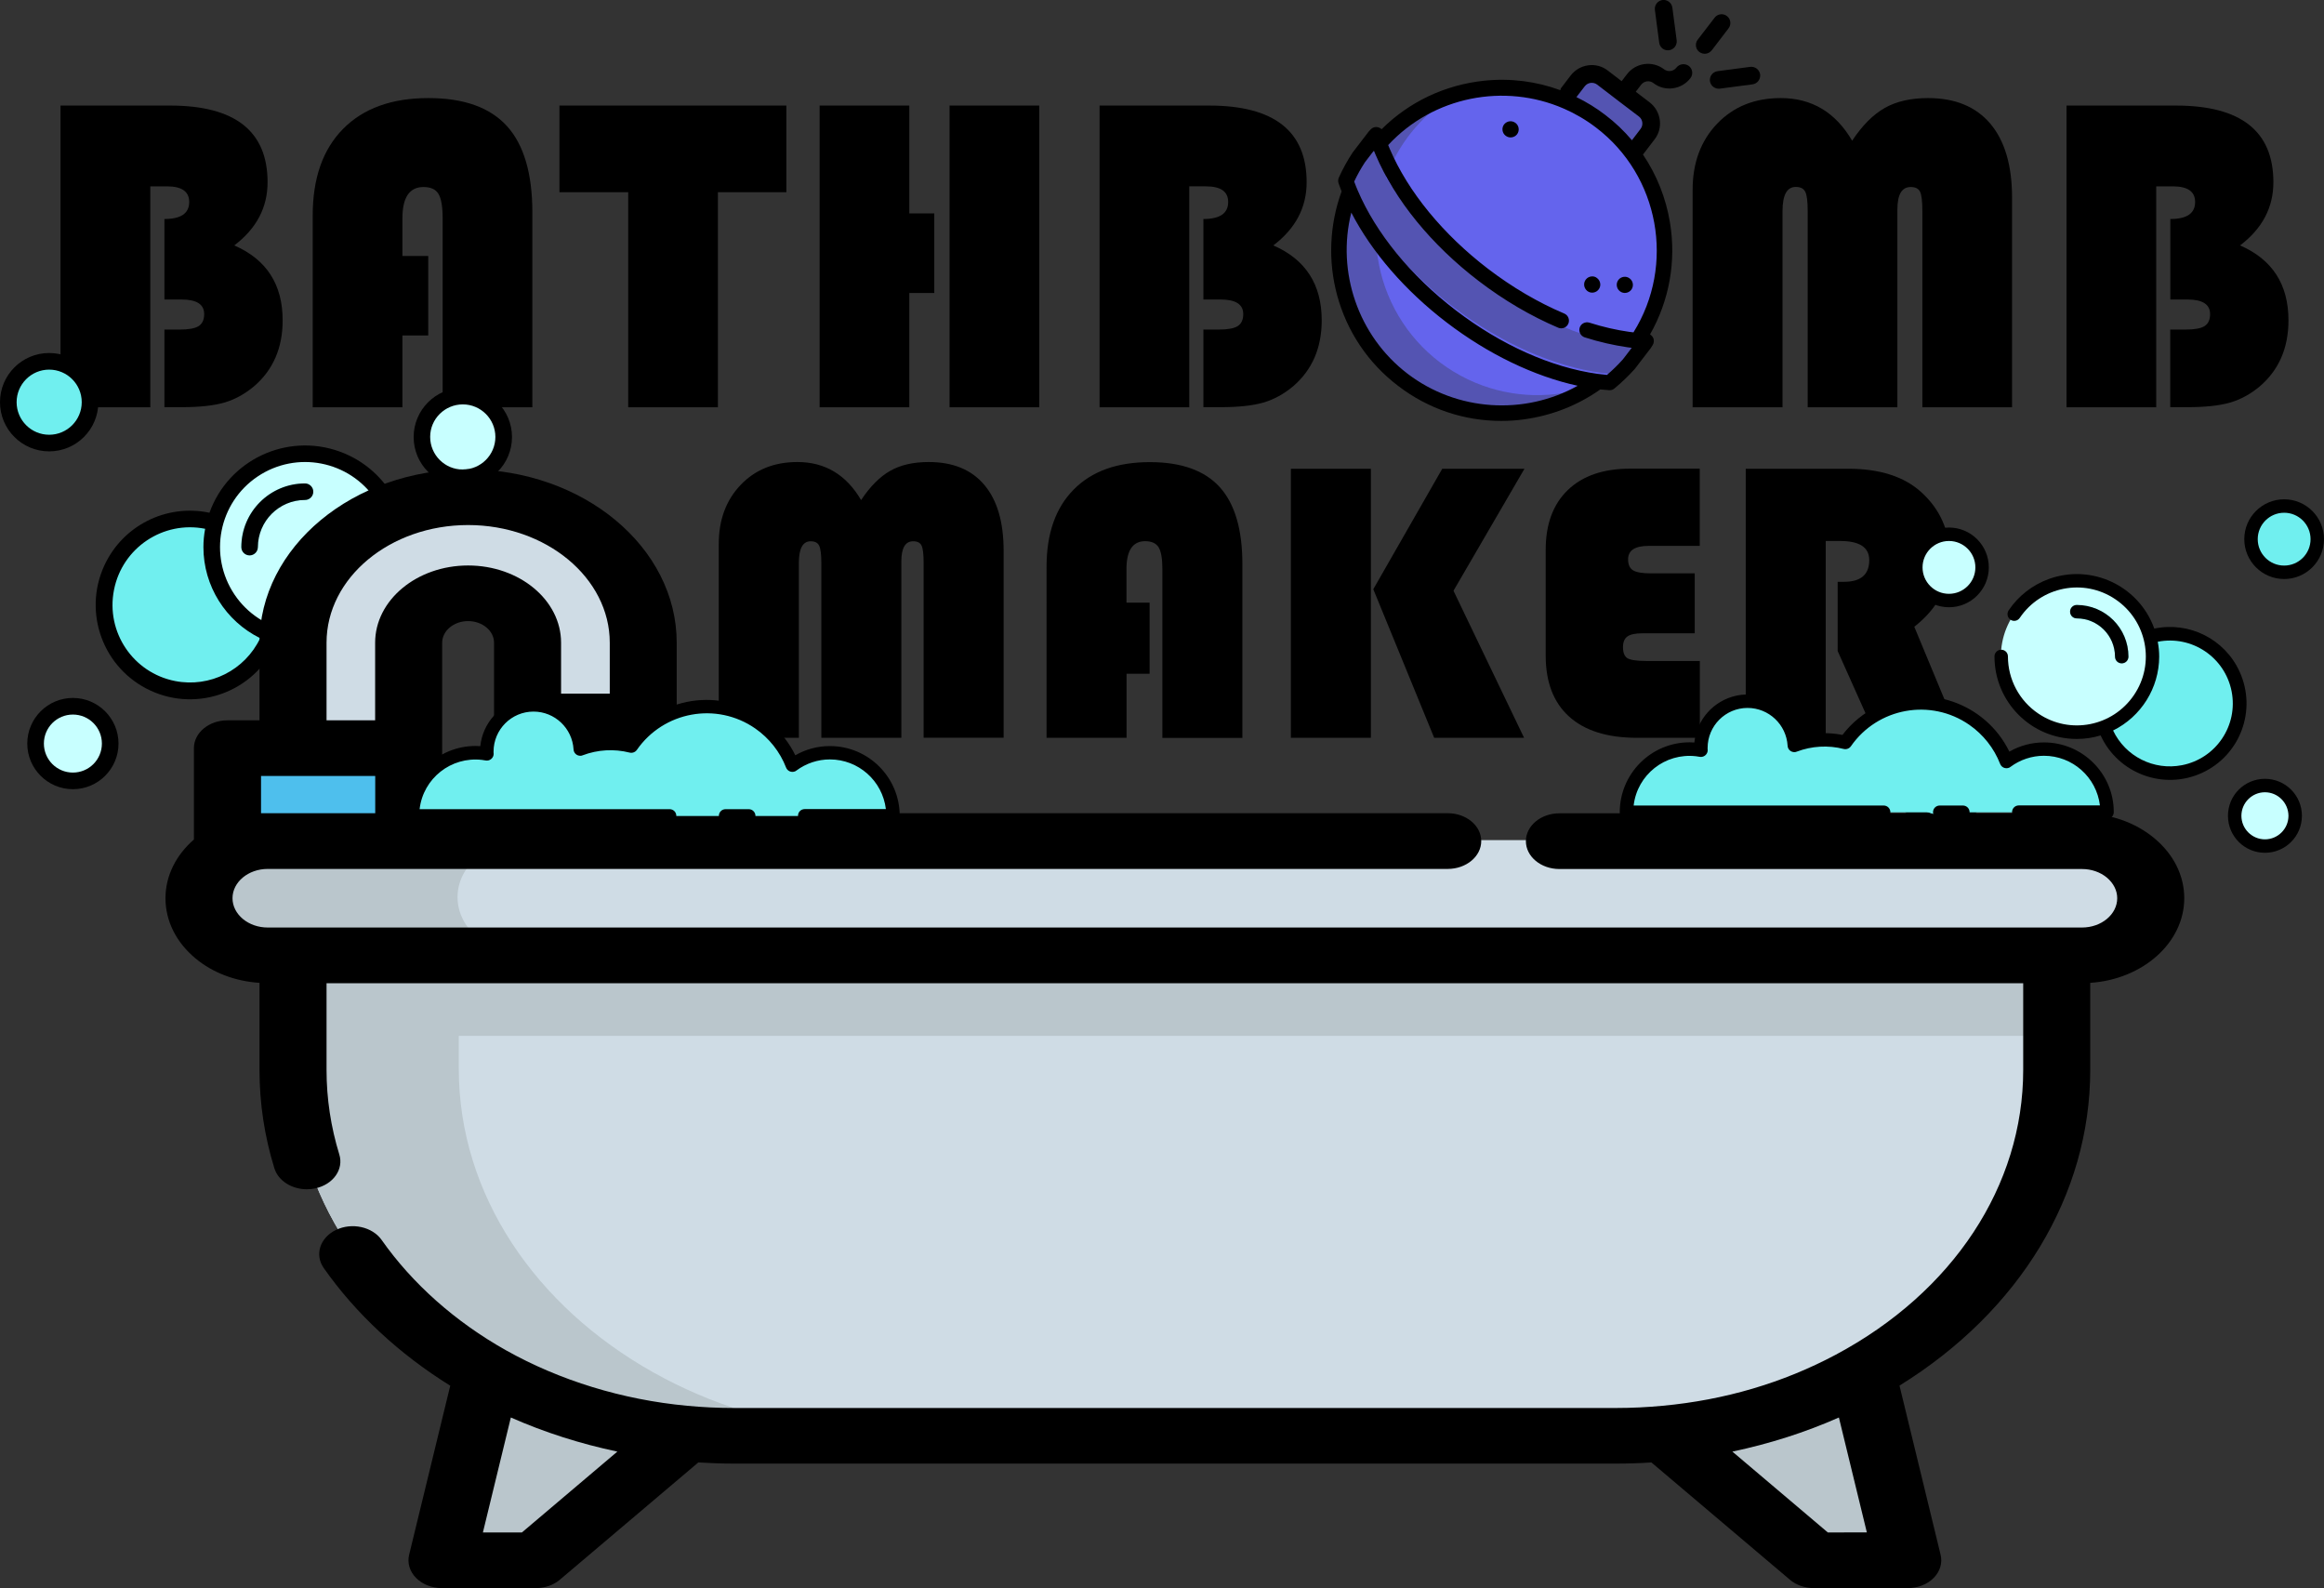 <?xml version="1.0" encoding="utf-8"?>
<!-- Generator: Adobe Illustrator 25.2.0, SVG Export Plug-In . SVG Version: 6.00 Build 0)  -->
<svg version="1.1" id="Capa_1" xmlns="http://www.w3.org/2000/svg" xmlns:xlink="http://www.w3.org/1999/xlink" x="0px" y="0px"
	 viewBox="0 0 2419.8 1653.4" style="enable-background:new 0 0 2419.8 1653.4;" xml:space="preserve">
<rect x="0" y="0" width="2419.8" height="1653.4" fill="#333333" stroke="none"/>
<style type="text/css">
	.st0{fill:#6464ED;}
	.st1{fill:#5454B2;}
	.st2{fill:#C8FFFF;}
	.st3{fill:#70EFEF;}
	.st4{fill:#BAC6CC;}
	.st5{fill:#CFDCE5;}
	.st6{fill:#4EBFED;}
</style>
<g>
	<g>
		<path d="M63,109.9h114.1c67.6,0,101.5,26.6,101.5,79.8c0,26.4-11.6,48.3-34.7,65.8c33.6,14.6,50.4,40.6,50.4,78
			c0,28.7-9.9,51.5-29.7,68.6c-9.7,8.1-20,13.8-31.1,17c-11,3.2-25.9,4.8-44.6,4.8h-17.7v-80.8H187c9.4,0,16-1.2,19.8-3.6
			c3.8-2.4,5.8-6.6,5.8-12.5c0-10.1-7.8-15.2-23.5-15.2h-17.9v-83.8c17.2,0,25.8-5.9,25.8-17.7c0-10.9-7.7-16.3-23.2-16.3h-17.3V424
			H63V109.9z"/>
		<path d="M445.9,266.4v82.8h-26.9V424h-93.4V224.3c0-38.7,10.5-68.7,31.6-90.1c21.1-21.4,50.7-32.1,88.9-32.1
			c36.8,0,64,9.7,81.7,29.1c17.6,19.4,26.5,49.4,26.5,89.9V424h-93.4V227.3c0-12.3-1.5-20.8-4.4-25.5c-2.9-4.8-8.1-7.1-15.6-7.1
			c-14.6,0-21.9,10.9-21.9,32.7v39.1H445.9z"/>
		<path d="M747.5,200.1V424h-93.4V200.1h-71.6v-90.2h236.3v90.2H747.5z"/>
		<path d="M972.8,222.2v82.8h-26v119h-93.4V109.9h93.4v112.3H972.8z M1082.1,109.9V424h-93.4V109.9H1082.1z"/>
		<path d="M1144.9,109.9H1259c67.6,0,101.5,26.6,101.5,79.8c0,26.4-11.6,48.3-34.7,65.8c33.6,14.6,50.4,40.6,50.4,78
			c0,28.7-9.9,51.5-29.7,68.6c-9.7,8.1-20,13.8-31.1,17c-11,3.2-25.9,4.8-44.6,4.8H1253v-80.8h15.9c9.4,0,16-1.2,19.8-3.6
			c3.8-2.4,5.8-6.6,5.8-12.5c0-10.1-7.8-15.2-23.5-15.2H1253v-83.8c17.2,0,25.8-5.9,25.8-17.7c0-10.9-7.7-16.3-23.2-16.3h-17.3V424
			h-93.4V109.9z"/>
		<path d="M1562.7,102.1c44.5,0,82.6,16.2,114.5,48.5c31.8,32.4,47.7,71.1,47.7,116.2c0,45.9-16,84.8-48.1,116.9
			c-32.1,32.1-71,48.1-116.9,48.1c-45.6,0-84.4-16.1-116.7-48.3c-32.2-32.2-48.3-71.1-48.3-116.7c0-46,16.2-85,48.7-116.9
			C1476.1,118.1,1515.8,102.1,1562.7,102.1z M1560,194.6c-19.2,0-35.5,7.1-49,21.2c-13.5,14.1-20.2,31.1-20.2,51.1
			c0,19.9,6.8,37,20.4,51.1c13.6,14.1,29.9,21.2,48.9,21.2c19.3,0,35.7-7,49.1-21.1c13.4-14,20.1-31.1,20.1-51.2
			c0-20.1-6.7-37.2-20.1-51.2C1595.7,201.6,1579.3,194.6,1560,194.6z"/>
		<path d="M1762.4,424V197.6c0-28.1,8.5-51,25.5-68.8c17-17.8,39.1-26.7,66.3-26.7c32.2,0,57,14.8,74.3,44.4
			c10.6-16,21.9-27.3,34.1-34.2c12.1-6.8,27.1-10.2,44.9-10.2c28.2,0,49.8,8.9,64.9,26.7c15,17.8,22.6,43.4,22.6,76.9V424h-93.4
			V219.7c0-10.1-0.8-16.8-2.4-20.1c-1.6-3.3-4.9-4.9-9.8-4.9c-9.2,0-13.8,7.8-13.8,23.5V424h-93.4V219.7c0-10-0.8-16.6-2.5-20
			c-1.7-3.4-5-5.1-9.9-5.1c-9.2,0-13.8,8.4-13.8,25.1V424H1762.4z"/>
		<path d="M2151.5,109.9h114.1c67.6,0,101.5,26.6,101.5,79.8c0,26.4-11.6,48.3-34.7,65.8c33.6,14.6,50.4,40.6,50.4,78
			c0,28.7-9.9,51.5-29.7,68.6c-9.7,8.1-20,13.8-31.1,17c-11,3.2-25.9,4.8-44.6,4.8h-17.7v-80.8h15.9c9.4,0,16-1.2,19.8-3.6
			c3.8-2.4,5.8-6.6,5.8-12.5c0-10.1-7.8-15.2-23.5-15.2h-17.9v-83.8c17.2,0,25.8-5.9,25.8-17.7c0-10.9-7.7-16.3-23.2-16.3h-17.3V424
			h-93.4V109.9z"/>
	</g>
	<g>
		<path d="M748.4,768.1V566.2c0-25,7.6-45.5,22.8-61.4c15.2-15.9,34.9-23.8,59.1-23.8c28.7,0,50.8,13.2,66.3,39.6
			c9.4-14.2,19.6-24.4,30.4-30.5c10.8-6.1,24.1-9.1,40-9.1c25.2,0,44.5,7.9,57.9,23.8c13.4,15.9,20.1,38.7,20.1,68.5v194.7h-83.3
			V585.9c0-9-0.7-15-2.2-18c-1.4-2.9-4.3-4.4-8.7-4.4c-8.2,0-12.3,7-12.3,20.9v183.7h-83.3V585.9c0-8.9-0.8-14.8-2.3-17.9
			c-1.5-3-4.4-4.5-8.8-4.5c-8.2,0-12.3,7.5-12.3,22.4v182.2H748.4z"/>
		<path d="M1197,627.5v73.9h-24v66.7h-83.3V590c0-34.5,9.4-61.3,28.2-80.3c18.8-19.1,45.2-28.6,79.3-28.6c32.8,0,57.1,8.7,72.8,26
			c15.7,17.3,23.6,44,23.6,80.1v181h-83.3V592.6c0-10.9-1.3-18.5-3.9-22.8c-2.6-4.2-7.3-6.4-14-6.4c-13,0-19.5,9.7-19.5,29.1v34.9
			H1197z"/>
		<path d="M1427.4,488v280.1h-83.3V488H1427.4z M1587.3,488l-73.9,127l73.5,153.1h-93.6l-63.4-154.7l71.8-125.4H1587.3z"/>
		<path d="M1764.6,596.9v62.4h-54.4c-7.4,0-12.6,1.1-15.7,3.3c-3.1,2.2-4.6,5.9-4.6,11.1c0,5.9,1.6,9.7,4.7,11.6
			c3.1,1.8,9.6,2.8,19.3,2.8h56v80h-65.5c-30.8,0-54.3-7.4-70.6-22.1c-16.3-14.7-24.4-35.9-24.4-63.7V572.5
			c0-26.8,7.7-47.6,23.1-62.4c15.4-14.8,37-22.2,64.9-22.2h72.4v80.4h-53.1c-14.4,0-21.5,4.7-21.5,14c0,5.5,1.7,9.3,5.1,11.4
			c3.4,2.1,9.5,3.2,18.3,3.2H1764.6z"/>
		<path d="M1901,563.3v204.8h-83.3V488h106.9c32.6,0,57.8,8.1,75.7,24.2c20,18.1,30,41,30,68.7c0,28.3-12.4,52.2-37.1,71.6l48,115.5
			h-87.4l-40.4-90.3v-72h6.6c17.5,0,26.3-7.5,26.3-22.6c0-13.3-10.1-19.9-30.4-19.9H1901z"/>
	</g>
	<g>
		<circle class="st0" cx="1563.8" cy="263.9" r="168.2"/>
		<path class="st1" d="M1650.9,81c-2.8,0.4-5.3,1.8-7.1,4.1l-10.1,13.2c12.3,6,24,13.2,35.1,21.7c11.9,9.1,22.7,19.4,32.2,30.7
			l10.5-13.7c1.7-2.3,2.5-5.1,2.1-7.9c-0.4-2.8-1.8-5.3-4.1-7.1l-25.3-19.3c0,0-0.1-0.1-0.1-0.1l-25.4-19.4
			C1656.5,81.3,1653.7,80.6,1650.9,81z"/>
		<path class="st1" d="M1653.8,349.4c-0.3-0.1-0.5-0.2-0.7-0.3c-3.6-0.8-7.1-1.9-10.6-3.2c-3.6-1.1-7.1-2.5-10.5-4c0,0-0.1,0-0.1,0
			c0,0,0,0-0.1,0c-0.3-0.1-0.6-0.3-0.8-0.4c-2-0.8-4-1.6-5.9-2.6c-29.7-12.4-58.7-29.2-86.1-49.9c-51-38.5-90.6-86.5-111.4-135
			c-0.6-1.5-1.2-2.9-1.8-4.4l-9.6,12.3c-4.4,6.6-8.3,13.6-11.8,20.8c1.2,3.2,2.5,6.4,3.8,9.5c0,0,0,0,0,0l0,0
			c19.8,45.9,57.5,91.5,106.2,128.3c48.7,36.8,103.2,60.8,153.2,67.7c0,0,0,0,0,0c0,0,0,0,0,0c3.4,0.5,6.8,0.8,10.3,1.1
			c6.1-5.2,11.9-10.7,17.3-16.7l9.6-12.3c-1.6-0.2-3.2-0.4-4.8-0.6C1685,357.8,1669.4,354.3,1653.8,349.4z"/>
		<path class="st1" d="M1448.9,170.9c15.1-31.9,39-56.8,67.4-73.3c-44.1,13.2-82.7,44.2-103.9,89.1c-39.8,83.9-4.1,184.2,79.8,224.1
			c52,24.7,110.3,20.3,156.6-6.5c-38.4,11.5-81.1,9.3-120.1-9.2C1444.8,355.1,1409.1,254.8,1448.9,170.9z"/>
		<g>
			<path d="M1686.7,303.2c1.8,1.4,4,2,6.2,1.7c2.2-0.3,4.2-1.4,5.6-3.2c2.8-3.7,2.1-9-1.6-11.8c-1.8-1.4-4-2-6.2-1.7
				c-2.2,0.3-4.2,1.4-5.6,3.2C1682.3,295.1,1683,300.4,1686.7,303.2z"/>
			<path d="M1571.7,126.3c-2.2,0.3-4.2,1.5-5.6,3.2c-2.8,3.7-2.1,9,1.6,11.8c1.8,1.4,4,2,6.3,1.7c2.2-0.3,4.2-1.4,5.6-3.2
				c2.8-3.7,2.1-9-1.6-11.8C1576.1,126.6,1573.9,126,1571.7,126.3z"/>
			<path d="M1656.8,287.8c-2.2,0.3-4.2,1.4-5.6,3.2c-1.4,1.8-2,4-1.7,6.3c0.3,2.2,1.5,4.2,3.2,5.6c1.8,1.4,4,2,6.2,1.7
				c2.2-0.3,4.2-1.4,5.6-3.2c1.4-1.8,2-4,1.7-6.2c-0.3-2.2-1.4-4.2-3.2-5.6C1661.3,288.1,1659.1,287.5,1656.8,287.8z"/>
			<path d="M1799.8,29.5c3.1-4,2.3-9.8-1.7-12.8c-4-3.1-9.8-2.3-12.8,1.7l-17.6,22.9c-3.1,4-2.3,9.8,1.7,12.8c2,1.5,4.4,2.1,6.8,1.8
				c2.3-0.3,4.5-1.5,6.1-3.5L1799.8,29.5z"/>
			<path d="M1737.9,52.3c5-0.7,8.5-5.3,7.9-10.3l-4.5-34.1c-0.7-5-5.3-8.5-10.3-7.9c-5,0.7-8.5,5.3-7.9,10.3l4.5,34.1
				C1728.2,49.5,1732.8,53,1737.9,52.3z"/>
			<path d="M1822.4,69.6l-34.1,4.5c-5,0.7-8.5,5.3-7.9,10.3c0.7,5,5.3,8.5,10.3,7.9l34.1-4.5c5-0.7,8.5-5.3,7.9-10.3
				C1832,72.5,1827.4,69,1822.4,69.6z"/>
			<path d="M1745.5,70.4c-1.5,2-3.7,3.2-6.1,3.5c-2.4,0.3-4.8-0.3-6.8-1.8c-12-9.2-29.3-6.9-38.5,5.1l-5.6,7.3L1674,73.4
				c-5.8-4.5-13-6.4-20.3-5.4c-7.3,1-13.7,4.7-18.2,10.5l-10.4,13.6c-0.1,0.6-0.2,1.2-0.4,1.8c-25-9.2-52-12.7-79.1-9.9
				c-40.7,4.2-78.3,21.9-107,50.5c-1.1-1-2.4-1.7-3.9-2.1c-2.8-0.6-5.7,0.3-7.6,2.4c-0.6,0.7-1.3,1.4-1.9,2.1
				c-0.1,0.1-0.3,0.3-0.4,0.5l-16.5,21.5c-0.1,0.2-0.2,0.3-0.3,0.5c-5.3,8.1-10,16.7-14,25.6c-0.8,1.9-0.9,4-0.2,6
				c1,2.8,2,5.6,3.1,8.3c-12.6,34.4-14.3,72.6-4.6,108.2c10.3,37.8,32.2,70.4,63.4,94.2c31.2,23.9,68.4,36.5,107.5,36.5
				c7.9,0,15.8-0.5,23.5-1.6c28.6-3.8,56.2-14.6,79.6-31.2c3,0.3,5.9,0.6,8.9,0.8c0.6,0,1.1,0,1.7,0c1.5-0.2,2.9-0.8,4-1.7
				c7.5-6.2,14.6-13,21.1-20.2c0.1-0.1,0.3-0.3,0.4-0.5l16.5-21.5c0.1-0.2,0.2-0.3,0.3-0.5c0.5-0.8,1-1.6,1.5-2.4l0.1-0.1
				c1.5-2.4,1.7-5.5,0.3-8c-0.7-1.3-1.8-2.4-3-3.2c20-35.2,27.4-76.1,20.7-116.5c-4.2-25.6-13.9-49.7-28.1-70.7l12.1-15.8
				c4.5-5.8,6.4-13,5.4-20.3c-1-7.3-4.7-13.7-10.5-18.2l-14.5-11.1l5.6-7.3c3.1-4,8.8-4.8,12.8-1.7c5.8,4.5,13,6.4,20.3,5.4
				c7.3-1,13.7-4.7,18.2-10.5c3.1-4,2.3-9.8-1.7-12.8C1754.3,65.7,1748.6,66.4,1745.5,70.4z M1465.5,389
				c-51.4-39.3-74-106-58.5-167.7c21.4,41.3,56.1,81.4,99.3,114.4s91,56,136.4,65.9C1587.2,432.6,1516.9,428.3,1465.5,389z
				 M1700.8,346c-1.4-0.2-2.8-0.3-4.2-0.5c-13.5-1.9-27.6-5.1-41.7-9.6c-4.2-1.3-8.8,1-10.1,5.2c-1.3,4.2,1,8.7,5.2,10.1
				c15,4.8,30,8.2,44.4,10.3c1.5,0.2,3.1,0.4,4.6,0.6l-9.2,12c-5.1,5.7-10.7,11.2-16.6,16.2c-3.3-0.3-6.6-0.7-9.9-1.1c0,0,0,0,0,0
				c0,0,0,0,0,0c-48.1-6.7-100.4-30.1-147.3-66c-46.9-35.9-83.2-80.2-102.3-124.9l0,0c0,0,0,0,0,0c-1.3-3-2.5-6.1-3.7-9.3
				c3.3-7,7.1-13.8,11.3-20.2l9.2-12c0.6,1.4,1.2,2.9,1.8,4.3c20.1,47.2,58.2,93.9,107.3,131.4c26.4,20.2,54.3,36.5,82.9,48.7
				c4.1,1.7,8.8-0.2,10.5-4.3c1.7-4.1-0.2-8.8-4.3-10.5c-27.4-11.6-54.1-27.3-79.4-46.6c-46.9-35.9-83.2-80.2-102.3-124.9
				c-0.5-1.3-1.1-2.6-1.6-3.9c47.2-50.8,121.1-64.8,182.7-38c0,0.1,0.1,0.2,0.1,0.3c0.1-0.1,0.1-0.1,0.2-0.2
				c11.6,5.1,22.8,11.6,33.3,19.6C1727.8,182.9,1744.5,275.9,1700.8,346z M1706.5,121.3c1.9,1.5,3.2,3.6,3.5,6.1s-0.3,4.8-1.8,6.8
				l-9,11.8c-8.2-9.7-17.4-18.5-27.7-26.3c-9.5-7.3-19.6-13.5-30.1-18.6l8.7-11.3c1.5-1.9,3.6-3.2,6.1-3.5c2.4-0.3,4.8,0.3,6.8,1.8
				l21.8,16.7c0,0,0.1,0,0.1,0.1L1706.5,121.3z"/>
		</g>
	</g>
	<circle class="st2" cx="75.9" cy="774.1" r="38.9"/>
	
		<ellipse transform="matrix(0.707 -0.707 0.707 0.707 -309.732 391.403)" class="st2" cx="317.6" cy="569.6" rx="97.2" ry="97.2"/>
	<path class="st3" d="M251.2,569.6c0-36.6,29.7-66.3,66.3-66.3c4.8,0,8.6,3.9,8.6,8.6s-3.9,8.6-8.6,8.6c-27.1,0-49,22-49.1,49.1
		c0,4.8-3.9,8.6-8.6,8.6S251.2,574.4,251.2,569.6z"/>
	<path class="st3" d="M113.9,599.3c-16.8,46.5,7.3,97.7,53.8,114.5s97.7-7.3,114.5-53.8c-46.3-18-71.5-68.1-58.2-115.9
		c-8.4-2.5-17.1-3.8-25.8-3.8C160.4,540.2,126.7,563.9,113.9,599.3z"/>
	<circle class="st3" cx="51.2" cy="418.7" r="42.6"/>
	<circle class="st2" cx="481.9" cy="455" r="42.6"/>
	<path d="M75.9,726.6c-26.2,0-47.5,21.3-47.5,47.5s21.3,47.5,47.5,47.5s47.5-21.3,47.5-47.5C123.4,747.9,102.1,726.6,75.9,726.6z
		 M75.9,743.9L75.9,743.9c16.7,0,30.2,13.5,30.2,30.2s-13.5,30.2-30.2,30.2s-30.2-13.5-30.2-30.2C45.7,757.4,59.2,743.9,75.9,743.9z
		"/>
	<path d="M423.4,569.6c0-4.8-3.9-8.6-8.6-8.6s-8.6,3.9-8.6,8.6c0,29.5-14.7,57-39.1,73.4c-40.6,27.3-95.6,16.6-122.9-24
		c-27.3-40.6-16.6-95.6,24-122.9s95.6-16.6,122.9,24c2.7,3.8,7.9,4.9,11.8,2.3c4-2.6,5.1-8,2.5-12c-12.6-18.7-30.8-32.8-52-40.4
		c-55-19.7-115.5,8.8-135.3,63.8c-44.9-9.5-90.3,13.3-109.5,55C86,638,107.5,696.3,156.8,719c49.2,22.7,107.6,1.1,130.2-48.1
		c9.9,3,20.2,4.6,30.6,4.6C376,675.4,423.4,628,423.4,569.6z M270.9,664.4c-15.9,33.4-52.4,51.7-88.6,44.6
		c-43.8-8.6-72.3-51.1-63.6-94.9c8.6-43.8,51.1-72.3,94.9-63.6c-1.2,6.3-1.8,12.7-1.8,19.1C211.8,609.9,234.8,646.6,270.9,664.4z"/>
	<path d="M317.6,520.5c4.8,0,8.6-3.9,8.6-8.6s-3.9-8.6-8.6-8.6c-36.6,0-66.3,29.7-66.3,66.3c0,4.8,3.9,8.6,8.6,8.6s8.6-3.9,8.6-8.6
		C268.6,542.5,290.5,520.5,317.6,520.5z"/>
	<path d="M102.4,418.7C102.4,418.7,102.4,418.7,102.4,418.7c0-28.3-22.9-51.2-51.2-51.2C22.9,367.5,0,390.4,0,418.7
		c0,28.3,22.9,51.2,51.2,51.2C79.5,469.9,102.4,447,102.4,418.7z M51.2,384.8c18.7,0,33.9,15.2,33.9,33.9c0,0,0,0,0,0
		c0,18.7-15.2,33.9-33.9,33.9c-18.7,0-33.9-15.2-33.9-33.9C17.3,400,32.5,384.8,51.2,384.8L51.2,384.8z"/>
	<path d="M533.1,455C533.1,455,533.1,455,533.1,455c0-28.3-23-51.2-51.2-51.2c-28.3,0-51.2,23-51.2,51.2c0,28.3,23,51.2,51.2,51.2
		C510.2,506.2,533.1,483.2,533.1,455z M481.9,421c18.7,0,33.9,15.2,33.9,33.9c0,0,0,0,0,0c0,18.7-15.2,33.9-34,33.9
		c-18.7,0-33.9-15.2-33.9-34C447.9,436.2,463.1,421,481.9,421L481.9,421z"/>
	<g>
		<g>
			<polyline class="st4" points="505.9,1437.3 460.7,1623.3 558.5,1623.3 711.6,1493.6 			"/>
			<polyline class="st4" points="1941.7,1437.3 1986.9,1623.3 1889,1623.3 1736,1493.6 			"/>
		</g>
		<path class="st5" d="M2142,993.4v119.3c0,134.8-84.2,253.2-211.3,320.9c-57.5,30.6-123.8,50.9-195,57.5c-17.1,1.6-34.4,2.5-52,2.5
			H764c-17.6,0-35-0.8-52-2.5c-75.1-7-144.7-29.1-204.3-62.6c-121.9-68.5-202.1-184.4-202.1-315.8V993.4"/>
		<path class="st4" d="M2142,1078.4v-85H305.6v85l0,0v34.3c0,131.5,80.2,247.4,202.1,315.8c59.6,33.5,129.2,55.6,204.3,62.6
			c17.1,1.6,34.4,2.5,52,2.5h172.1c-17.6,0-35-0.8-52-2.5c-75.1-7-144.7-29.1-204.3-62.6c-121.9-68.5-202.1-184.4-202.1-315.8v-34.3
			L2142,1078.4L2142,1078.4z"/>
		<path class="st5" d="M279.3,874.5c-39.5,0-71.6,26.6-71.6,59.5c0,16.4,8,31.3,21,42.1c12.9,10.8,30.8,17.4,50.6,17.4h26.3H2142
			h26.3c39.5,0,71.6-26.6,71.6-59.5c0-16.4-8-31.3-21-42s-30.8-17.4-50.6-17.4H426"/>
		<path class="st4" d="M476.4,934c0-32.8,32-59.5,71.6-59.5H426H279.3c-39.5,0-71.6,26.6-71.6,59.5c0,16.4,8,31.3,21,42.1
			c12.9,10.8,30.8,17.4,50.6,17.4h26.3h242.3c-19.8,0-37.6-6.6-50.6-17.4C484.4,965.3,476.4,950.4,476.4,934z"/>
		<path class="st5" d="M305.6,773.6V668c0-83.6,81.8-151.5,182.3-151.5c100.6,0,182.3,68,182.3,151.5v82H549.8v-82
			c0-28.3-27.8-51.4-61.9-51.4S426,639.6,426,668v109.8"/>
		<polygon class="st6" points="279.3,874.5 237.4,874.5 237.4,777.7 305.6,777.7 426,777.7 426,874.5 		"/>
		<path d="M2274.3,935.1c0-23.6-11.1-45.8-31.2-62.5c-20.1-16.7-46.8-25.9-75.3-25.9h-544.1c-19.3,0-34.9,13-34.9,29
			s15.6,29,34.9,29h544.1c9.8,0,19,3.2,25.9,8.9c6.9,5.8,10.8,13.4,10.8,21.5c0,16.8-16.4,30.5-36.7,30.5h-1889
			c-9.8,0-19-3.2-25.9-8.9c-6.9-5.8-10.8-13.4-10.8-21.6c0-16.8,16.4-30.5,36.7-30.5h1228.6c19.3,0,34.9-13,34.9-29
			c0-16-15.6-29-34.9-29h-1047V669.1c0-12.4,12.1-22.5,27-22.5c14.9,0,27,10.1,27,22.5v82c0,16,15.6,29,34.9,29h120.4
			c19.3,0,34.9-13,34.9-29v-82c0-99.5-97.4-180.5-217.2-180.5c-119.8,0-217.2,81-217.2,180.5v80.8h-33.4c-19.3,0-34.9,13-34.9,29
			V874c-18.3,15.9-29.6,37.4-29.6,61.1c0,23.6,11.1,45.9,31.2,62.6c18,15,41.5,23.9,66.7,25.5v90.7c0,34.7,5.2,69.1,15.5,102.4
			c4.1,13.1,18.2,21.8,33.8,21.8c2.9,0,5.8-0.3,8.7-0.9c18.7-4,29.9-19.8,25.1-35.3c-8.8-28.6-13.3-58.2-13.3-88v-90.3h1766.6v90.3
			c0,120.5-73,231.3-195.3,296.5c-54.8,29.2-115.4,47.1-180.2,53.1c-15.8,1.5-32,2.3-48.1,2.3H763.5c-16.1,0-32.3-0.8-48.1-2.3
			c-67.3-6.3-132.5-26.3-188.6-57.8c-52.7-29.6-97.4-69.3-129.4-114.8c-9.7-13.8-31.1-18.5-47.7-10.4c-16.6,8.1-22.3,25.8-12.6,39.6
			c33.3,47.5,78.6,89.5,131.7,122.5L426,1618.6c-2.1,8.5,0.6,17.4,7.2,24.1c6.6,6.7,16.5,10.6,27,10.6h97.8c9.4,0,18.3-3.1,24.9-8.7
			l144.2-122.1c12.1,0.7,24.2,1.2,36.4,1.2h919.6c12.1,0,24.3-0.4,36.4-1.2l144.2,122.1c6.6,5.6,15.5,8.7,24.9,8.7h97.8
			c10.5,0,20.4-3.9,27-10.6c6.6-6.7,9.3-15.6,7.2-24.1l-42.8-176.1c124.9-77.3,198.6-198.1,198.6-328.7v-90.6
			C2231.1,1019.6,2274.3,981.4,2274.3,935.1z M271.8,846.6v-38.8h118.9v38.8H271.8z M340,669.1c0-67.6,66.1-122.5,147.4-122.5
			c81.3,0,147.5,55,147.5,122.5v53h-50.7v-53c0-44.4-43.4-80.4-96.8-80.4c-53.4,0-96.8,36.1-96.8,80.4v80.8H340V669.1z
			 M543.4,1595.4h-40.6l29.1-119.7c35.1,15.5,72.4,27.4,110.9,35.5L543.4,1595.4z M1903.2,1595.4l-99.4-84.2
			c38.5-8.1,75.9-20,110.9-35.5l29.1,119.6L1903.2,1595.4L1903.2,1595.4z"/>
	</g>
	<g>
		<path class="st3" d="M864.1,783.7c-14.1,0-27.8,4.6-39.1,13c-19.1-49.2-74.6-73.6-123.8-54.5c-17.8,6.9-33,19-43.9,34.6
			c-17.6-4.5-36.1-3.4-53.1,3.1c-1.5-26.9-24.5-47.4-51.4-45.9c-25.8,1.4-46,22.8-46,48.7c0,0.7,0.1,1.4,0.1,2.2
			c-35.6-6.6-69.8,16.9-76.4,52.4c-0.7,4-1.1,8.1-1.1,12.2h500.4C929.8,813.2,900.4,783.7,864.1,783.7L864.1,783.7z"/>
		<path d="M864.1,776.7c-12.6,0-25.1,3.3-36,9.6c-24.9-50.9-86.4-72.1-137.4-47.2c-14.3,7-26.8,17.2-36.4,29.8
			c-14.7-2.9-29.9-2.4-44.3,1.6c-6.7-30.1-36.4-49-66.5-42.4c-23.4,5.2-40.9,24.8-43.4,48.7c-1.6-0.1-3.3-0.2-4.9-0.2
			c-40.2,0-72.7,32.6-72.8,72.8c0,3.9,3.1,7,7,7c0,0,0,0,0,0h267.8c3.9,0,7-3.1,7-7c0-3.9-3.1-7-7-7H436.9
			c3.7-32.1,32.8-55,64.9-51.3c1.3,0.2,2.6,0.4,3.9,0.6c3.8,0.7,7.5-1.9,8.2-5.7c0.1-0.5,0.1-1,0.1-1.6l-0.1-1c0-0.3,0-0.6,0-0.9
			c0-23,18.6-41.7,41.6-41.7c22.1,0,40.4,17.3,41.7,39.4c0.2,3.9,3.5,6.8,7.4,6.6c0.7,0,1.4-0.2,2.1-0.5c15.6-5.9,32.7-6.9,48.9-2.8
			c2.8,0.7,5.8-0.4,7.5-2.8c27.9-40.2,83.1-50.2,123.3-22.3c14.5,10.1,25.7,24.2,32.1,40.7c1.4,3.6,5.5,5.4,9.1,4
			c0.6-0.2,1.1-0.5,1.6-0.9c10.1-7.5,22.3-11.6,34.9-11.6c29.7,0,54.7,22.2,58.3,51.7h-84.5c-3.9,0-7,3.1-7,7c0,3.9,3.1,7,7,7h91.9
			c3.9,0,7-3.1,7-7C936.8,809.3,904.2,776.7,864.1,776.7z"/>
		<path d="M779.6,842.4h-24.1c-3.9,0-7,3.1-7,7c0,3.9,3.1,7,7,7h24.1c3.9,0,7-3.1,7-7C786.6,845.6,783.5,842.4,779.6,842.4z"/>
	</g>
	<g>
		<circle class="st2" cx="2358.3" cy="849.3" r="31.5"/>
		
			<ellipse transform="matrix(0.707 -0.707 0.707 0.707 150.004 1729.248)" class="st2" cx="2162.4" cy="683.6" rx="78.8" ry="78.8"/>
		<path class="st3" d="M2209.2,690.6c-3.9,0-7-3.1-7-7c0-22-17.8-39.7-39.8-39.8c-3.9,0-7-3.1-7-7c0-3.9,3.1-7,7-7
			c29.7,0,53.7,24.1,53.8,53.8C2216.2,687.4,2213,690.6,2209.2,690.6z"/>
		<path class="st3" d="M2259.3,659.8c-7.1,0-14.1,1-20.9,3.1c10.7,38.8-9.7,79.4-47.2,94c13.6,37.7,55.1,57.2,92.8,43.6
			c37.7-13.6,57.2-55.1,43.6-92.8C2317.1,678.9,2289.8,659.8,2259.3,659.8z"/>
		<circle class="st3" cx="2021" cy="812.5" r="42.7"/>
		<circle class="st3" cx="2378.3" cy="561.3" r="34.5"/>
		<circle class="st2" cx="2029.3" cy="590.7" r="34.5"/>
		<path d="M2319.8,849.3c0,21.3,17.2,38.5,38.5,38.5s38.5-17.2,38.5-38.5c0-21.3-17.2-38.5-38.5-38.5
			C2337,810.8,2319.8,828,2319.8,849.3z M2382.8,849.3c0,13.5-11,24.5-24.5,24.5s-24.5-11-24.5-24.5c0-13.5,11-24.5,24.5-24.5l0,0
			C2371.8,824.8,2382.7,835.8,2382.8,849.3z"/>
		<path d="M2162.4,769.3c8.4,0,16.8-1.2,24.8-3.7c18.4,39.9,65.6,57.4,105.6,39s57.4-65.6,39-105.6c-15.5-33.8-52.4-52.2-88.7-44.6
			c-16-44.5-65.1-67.7-109.6-51.7c-17.2,6.2-31.9,17.6-42.1,32.8c-2.1,3.2-1.2,7.6,2,9.7c3.2,2.1,7.4,1.3,9.6-1.9
			c22.2-32.9,66.8-41.6,99.6-19.4c32.9,22.2,41.6,66.8,19.4,99.6c-22.2,32.9-66.8,41.6-99.6,19.4c-19.8-13.3-31.7-35.6-31.7-59.5
			c0-3.9-3.1-7-7-7s-7,3.1-7,7C2076.7,730.9,2115,769.3,2162.4,769.3z M2248.2,683.6c0-5.2-0.5-10.4-1.5-15.5
			c35.5-7,69.9,16.1,76.9,51.6c7,35.5-16.1,69.9-51.6,76.9c-29.4,5.8-59-9.1-71.8-36.1C2229.5,746,2248.1,716.2,2248.2,683.6z"/>
		<path d="M2202.2,683.6c0,3.9,3.1,7,7,7c3.9,0,7-3.1,7-7c0-29.7-24.1-53.7-53.8-53.8c-3.9,0-7,3.1-7,7s3.1,7,7,7
			C2184.3,643.8,2202.1,661.6,2202.2,683.6z"/>
		<path d="M2021,862.3c27.5,0,49.8-22.3,49.8-49.7c0-27.5-22.3-49.8-49.7-49.8c-27.5,0-49.8,22.3-49.8,49.7c0,0,0,0,0,0
			C1971.3,840,1993.5,862.3,2021,862.3z M2021,776.8c19.7,0,35.8,16,35.8,35.7c0,19.7-16,35.8-35.7,35.8c-19.7,0-35.8-16-35.8-35.7
			c0,0,0,0,0,0C1985.3,792.8,2001.3,776.8,2021,776.8z"/>
		<path d="M2378.3,602.8c22.9,0,41.5-18.6,41.5-41.5c0-22.9-18.6-41.5-41.5-41.5c-22.9,0-41.5,18.6-41.5,41.5c0,0,0,0,0,0
			C2336.8,584.2,2355.4,602.8,2378.3,602.8z M2378.3,533.8c15.2,0,27.5,12.3,27.5,27.5s-12.3,27.5-27.5,27.5
			c-15.2,0-27.5-12.3-27.5-27.5c0,0,0,0,0,0C2350.8,546.1,2363.1,533.8,2378.3,533.8L2378.3,533.8z"/>
		<path d="M2029.3,632.2c22.9,0,41.5-18.6,41.5-41.5c0-22.9-18.6-41.5-41.5-41.5c-22.9,0-41.5,18.6-41.5,41.5c0,0,0,0,0,0
			C1987.8,613.6,2006.3,632.1,2029.3,632.2z M2029.3,563.2c15.2,0,27.5,12.3,27.5,27.5c0,15.2-12.3,27.5-27.5,27.5
			s-27.5-12.3-27.5-27.5c0,0,0,0,0,0C2001.8,575.5,2014.1,563.2,2029.3,563.2L2029.3,563.2z"/>
	</g>
	<g>
		<path class="st3" d="M2128.2,779.9c-14.1,0-27.8,4.6-39.1,13c-19.1-49.2-74.6-73.6-123.8-54.5c-17.8,6.9-33,19-43.9,34.6
			c-17.6-4.5-36.1-3.4-53.1,3.1c-1.5-26.9-24.5-47.4-51.4-45.9c-25.8,1.4-46,22.8-46,48.7c0,0.7,0.1,1.4,0.1,2.2
			c-35.6-6.6-69.8,16.9-76.4,52.4c-0.7,4-1.1,8.1-1.1,12.2H2194C2194,809.3,2164.5,779.9,2128.2,779.9L2128.2,779.9z"/>
		<path d="M2128.2,772.9c-12.6,0-25.1,3.3-36,9.6c-24.9-50.9-86.4-72.1-137.4-47.2c-14.3,7-26.8,17.2-36.4,29.8
			c-14.7-2.9-29.9-2.4-44.3,1.6c-6.7-30.1-36.4-49-66.5-42.4c-23.4,5.2-40.9,24.8-43.4,48.7c-1.6-0.1-3.3-0.2-4.9-0.2
			c-40.2,0-72.7,32.6-72.8,72.8c0,3.9,3.1,7,7,7c0,0,0,0,0,0h267.8c3.9,0,7-3.1,7-7s-3.1-7-7-7H1701c3.7-32.1,32.8-55,64.9-51.3
			c1.3,0.2,2.6,0.4,3.9,0.6c3.8,0.7,7.5-1.9,8.2-5.7c0.1-0.5,0.1-1,0.1-1.6l-0.1-1c0-0.3,0-0.6,0-0.9c0-23,18.6-41.7,41.6-41.7
			c22.1,0,40.4,17.3,41.7,39.4c0.2,3.9,3.5,6.8,7.4,6.6c0.7,0,1.4-0.2,2.1-0.5c15.6-5.9,32.7-6.9,48.9-2.8c2.8,0.7,5.8-0.4,7.5-2.8
			c27.9-40.2,83.1-50.2,123.3-22.3c14.5,10.1,25.7,24.2,32.1,40.7c1.4,3.6,5.5,5.4,9.1,4c0.6-0.2,1.1-0.5,1.6-0.9
			c10.1-7.5,22.3-11.6,34.9-11.6c29.7,0,54.7,22.2,58.3,51.7H2102c-3.9,0-7,3.1-7,7s3.1,7,7,7h91.9c3.9,0,7-3.1,7-7
			C2201,805.5,2168.4,772.9,2128.2,772.9z"/>
		<path d="M2043.8,838.6h-24.1c-3.9,0-7,3.1-7,7s3.1,7,7,7h24.1c3.9,0,7-3.1,7-7S2047.7,838.6,2043.8,838.6z"/>
	</g>
</g>
</svg>
